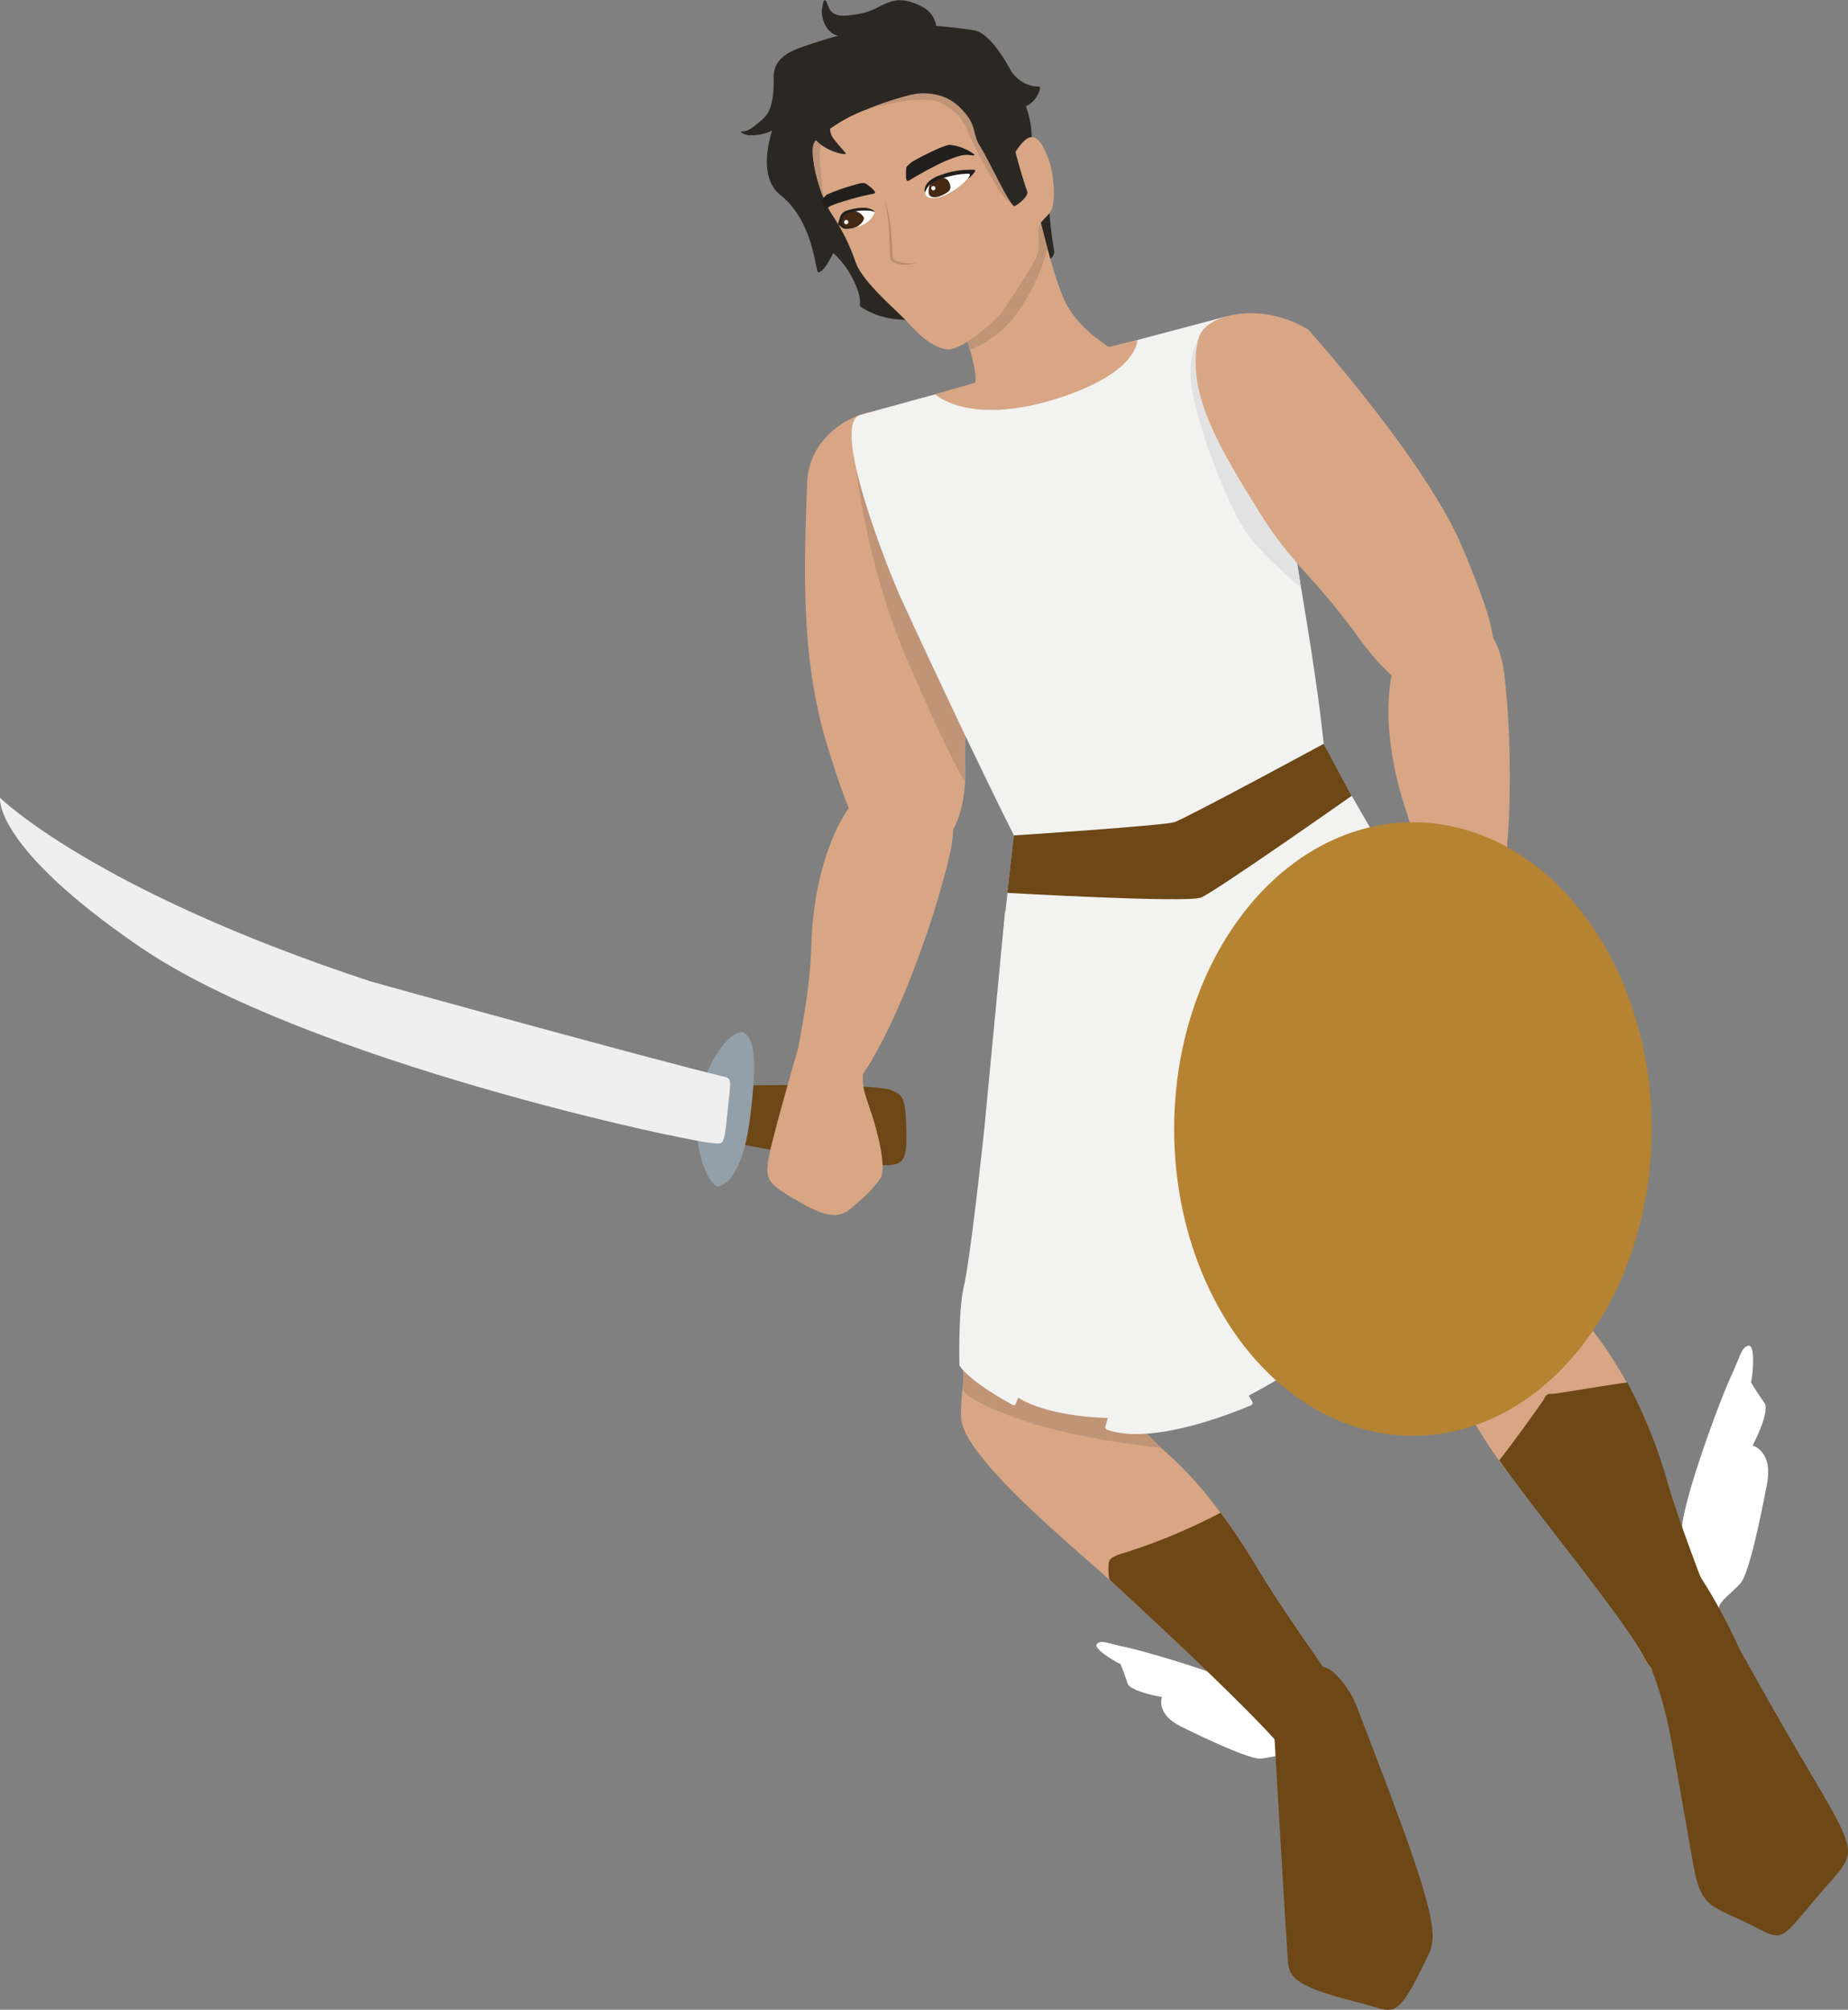 <svg xmlns="http://www.w3.org/2000/svg" viewBox="0 0 315.82 343.45"><rect x="0" y="0" width="315.82" height="343.45" fill="#808080" stroke="none"/><defs><style>.a1acab77-9e4b-4738-9781-bff0de9a539a{fill:#2b2824;}.b1529a12-c5d1-49ae-8bf5-04b760c824b0{fill:#d8a684;}.b26a26cf-dcae-4610-9cad-f539def5fccb{fill:#bf9477;}.aa1c7ba7-d655-4a6e-9a58-e030489a378c{fill:#6d4716;}.ee1cf1b4-95a1-4c73-82fb-174306f8a831{fill:#93a0aa;}.e27a9c68-477c-40d4-a0b5-8a1b479cb0dd{fill:#efefef;}.b30d9abe-e643-4ea9-9c90-3723faf24f1a{fill:#f2f2f0;}.a0fad4d0-fcf3-4ebc-9e7d-44edc3003670{fill:#e2e2e2;}.b932c695-86f2-45dc-aa68-fee568ee2140{fill:#fff;}.b9fee854-0970-4cae-b184-62033dca285d{fill:#211f1d;}.aee25af0-dafe-471c-9283-b7f7cfaa008e{fill:#b78b6c;}.e46d970d-2592-4c61-8c09-8914d547f274{fill:#442915;}.ace52175-d869-4462-a4af-b07821b3d566{fill:#b58331;}</style></defs><title>Perseo_1</title><g id="f870d14d-b6e6-4a9b-868f-ad712c232305" data-name="Layer 2"><g id="a5518e9c-b1d1-40b1-bfb8-34465cd1adf2" data-name="3"><path class="a1acab77-9e4b-4738-9781-bff0de9a539a" d="M126.88,22.45c.87,0,1.77-.56,3.58-2.2s1.76-5,1.76-7.13,1.17-3.77,4.62-5,6.38-2,6.38-2c-2.54-.64-2.9-3.87-2.74-4.6s.32-2.56,1-.61,2.17,2.11,5.89,1.34,5-3.82,10.23-1.09A4.4,4.4,0,0,1,160,4.44c2.49.19,4.82.47,6.46.74,2.07.35,4.44,3.38,6.35,7a9,9,0,0,0,1,1.13,5.48,5.48,0,0,0,3.83,1.49c.33,0-.23,2.46-2.33,3.36a15.35,15.35,0,0,1,1,6c-.43,2.78,2.73,9.33,2.88,10.61.32,2.6.2,3.72,1,8.27a1.8,1.8,0,0,1-.68,1.2c-5.14,2.88-21.58,15.48-32.45,8.15-.27-.18.26-1.28-.81-3.62a15.47,15.47,0,0,0-3.85-5.54s-1.53,3.32-2.55,3.29c-.55,0-.68-8.58-6.5-13.21-2.92-2.32-2.64-7-1.4-11a7.7,7.7,0,0,1-3.52.8C127.59,23.27,126,22.44,126.88,22.45Z"/><path class="b1529a12-c5d1-49ae-8bf5-04b760c824b0" d="M176.78,33.29s3.16,14.62,5.52,18.79,5.87,6.28,8,7.77S194.62,75.56,186.4,78s-17.6,4.15-20.34-2.37,1.4-7.54.54-12.33a38,38,0,0,0-2.71-8.67S173.49,44.18,176.78,33.29Z"/><path class="b1529a12-c5d1-49ae-8bf5-04b760c824b0" d="M153.33,131c1.53-.63,11.76,2.26,9.12,14.4s-11.44,36.87-19,42.83-7.95-3.52-7.49-6.59,2.52-12,2.7-20.15S141.37,136,153.33,131Z"/><path class="b1529a12-c5d1-49ae-8bf5-04b760c824b0" d="M243.58,104.35c1.22-1.12,11.82-1.87,13.45,10.46s1.73,38.56-3.34,46.72-8.66-.62-9.27-3.67-1.69-12.11-4.3-19.87S234,113.11,243.58,104.35Z"/><path class="b1529a12-c5d1-49ae-8bf5-04b760c824b0" d="M173.31,26.31c1.21-1.73,3.67-6.33,6.17,1.79.69,2.24,1,7.13-.09,8.31s-2,2.12-2,2.12Z"/><path class="b26a26cf-dcae-4610-9cad-f539def5fccb" d="M179,42.51a33.49,33.49,0,0,1-5.19,11,18.26,18.26,0,0,1-8.06,6.28c-.24-.85-.49-1.62-.73-2.29,2.43-2,8-6.75,9-9.47,1.27-3.17,3.41-8.81,3.83-9.89C178.23,39.49,178.61,41,179,42.51Z"/><path class="b1529a12-c5d1-49ae-8bf5-04b760c824b0" d="M177.34,43.34c-.61,2-6,9.85-6,9.85-.93,1.37-6.83,6.75-9.46,6.5-1.91-.18-4.06-1.63-6.35-4.18s-7.89-7-9.31-10.68a33.37,33.37,0,0,0-4-8.1,17.65,17.65,0,0,1-1.48-2.95h0c-1.48-3.66-2.21-8-1.62-9.27a4,4,0,0,1,.79-1A27.62,27.62,0,0,1,148,18.74h.06a54.62,54.62,0,0,1,7.66-2.52,24.21,24.21,0,0,1,4.94-.77c9.59-.38,11.29,7.18,12.7,10.5C174.52,28.61,178.49,39.46,177.34,43.34Z"/><path class="b26a26cf-dcae-4610-9cad-f539def5fccb" d="M140.71,33.77c-1.48-3.66-2.21-8-1.62-9.27a4,4,0,0,1,.79-1l.72-.09a12.3,12.3,0,0,0-.52,3.55C140.16,28.51,140.65,33.19,140.71,33.77Z"/><path class="b26a26cf-dcae-4610-9cad-f539def5fccb" d="M172.86,34.76a9.47,9.47,0,0,1-2.44-2.66c-.76-1.45-3.44-6-4.59-8.66s-1.66-4-4.94-5.81c-3.12-1.74-12,.84-12.82,1.09a54.62,54.62,0,0,1,7.66-2.52,24.21,24.21,0,0,1,4.94-.77c2.24.57,4.13,1.27,4.13,1.27l4,6.74Z"/><path class="aa1c7ba7-d655-4a6e-9a58-e030489a378c" d="M125.14,195.26s19.14,3.7,24.29,3.85,5.71,0,5.42-7.3c-.17-4.56-.85-4.74-2.42-5.47-2.82-1.32-28.4-.8-28.4-.8Z"/><path class="ee1cf1b4-95a1-4c73-82fb-174306f8a831" d="M128.27,190.37c-.89,7.66-2.94,11.68-5.37,12.35-1.5.41-4.58-5.75-3.69-13.4s6.27-14.34,8.17-12.69S129.16,182.71,128.27,190.37Z"/><path class="e27a9c68-477c-40d4-a0b5-8a1b479cb0dd" d="M0,136.33s16,15.78,63.24,31.35c.83.28,48.58,13.45,60,16.19,2,.47,1.67.24,1.1,6.09-.58,6-.74,5.49-2.31,5.41-4.4-.2-69.85-14.14-98.28-33.66C-1.25,144.56,0,136.33,0,136.33Z"/><path class="b1529a12-c5d1-49ae-8bf5-04b760c824b0" d="M136.61,178.47s-4.86,16.54-5.33,19.91,0,4,6,7.39c6.19,3.47,7.3,1.33,9.49-.42a22.37,22.37,0,0,0,3.63-3.87c1.35-1.76-.76-9.14-1.49-11.27-1.5-4.39-1.5-4.65-1.44-6.63C147.58,180.51,136.61,178.47,136.61,178.47Z"/><path class="b1529a12-c5d1-49ae-8bf5-04b760c824b0" d="M137.94,82.48c-.46,13-1.31,29.54,3.41,44.82s7.07,19.75,13.51,19.27,10.95-4.95,10-18.66.8-16.86-.82-27.95-3.17-23.64-11.18-29.14C149.64,68.61,138.29,72.7,137.94,82.48Z"/><path class="b26a26cf-dcae-4610-9cad-f539def5fccb" d="M145.55,73.36s1.21,20.31,9.51,39.46,9.87,20.69,9.87,20.69l.11-10.09Z"/><path class="b30d9abe-e643-4ea9-9c90-3723faf24f1a" d="M147,70.92c-5.19,1.5,4.83,26.65,7.07,31.53,4.81,10.48,18.87,40.58,23.67,48.7s12.75,4.31,23.61,1.62,23.13-3.9,25.11-16.11c1.32-8.1-5.51-43.51-7.33-55.3-2-13.2-7.15-27.92-9.58-27.28C194.63,58,153.42,69.05,147,70.92Z"/><path class="b1529a12-c5d1-49ae-8bf5-04b760c824b0" d="M159.83,67.38s5.56,5.35,20.17.93S194.37,58.1,194.37,58.1l-17,4.18Z"/><path class="a0fad4d0-fcf3-4ebc-9e7d-44edc3003670" d="M206.59,55.45s-4.17,3.37-2.89,11,6.38,20.56,9.45,24.77,9.19,9.21,9.19,9.21l-4.47-28.87Z"/><path class="b1529a12-c5d1-49ae-8bf5-04b760c824b0" d="M223.57,56.31s20.2,22.52,26.37,37.28,7.23,19.69,2,23.46-11.57,3.21-19.63-7.92S220.86,96.7,215,87.16,202.28,67,204.9,57.62C206,53.86,215.16,51.29,223.57,56.31Z"/><path class="b1529a12-c5d1-49ae-8bf5-04b760c824b0" d="M280.69,241.79a104.12,104.12,0,0,1,4.38,12c4.46,14.64,11.24,28.38,9.82,31.1s-9.22,7.28-14-1.74c-3.63-6.84-14.39-20.15-21.28-29.06-2.19-2.85-4-5.24-5.05-6.84-4.35-6.61-12.23-20.71-12.26-27.36s10.72-10,13.49-9.14c3.13,1,8,7,13.84,13.56A65.4,65.4,0,0,1,280.69,241.79Z"/><path class="b932c695-86f2-45dc-aa68-fee568ee2140" d="M291.74,284.48c-1.59-8.26-2.87-19.24-4.18-21.93s6.36-23.27,8.2-27.21,1.78-5,3-5.36.87,4.43.49,6.29c0,0,1.75,2.79,2.28,3.46s.18,3-2,7.3c0,0,3.53.92,2.44,6.6s-3.05,15.3-4.54,16.95-3.73,3.12-3.69,4.34,1.74,10.72.49,12.8S291.74,284.48,291.74,284.48Z"/><path class="aa1c7ba7-d655-4a6e-9a58-e030489a378c" d="M278.1,236.24a85.33,85.33,0,0,1,7,17.52c4.46,14.64,11.24,28.38,9.82,31.1s-9.22,7.28-14-1.74c-3.63-6.84-18.09-24.23-24.7-33.58,1.15-1.35,7.57-10.15,7.72-10.58a1.08,1.08,0,0,1,1.23-.76C265.91,238.23,274,236.78,278.1,236.24Z"/><path class="b1529a12-c5d1-49ae-8bf5-04b760c824b0" d="M231.82,295.5c-.71,3-7.16,9.3-14,1.72-6.4-7.09-20.37-20.06-26.92-26.1L189.63,270c-5.83-5.35-25.3-21.17-25.39-27.82-.2-15.21,7.85-11.42,10.52-10.28,4.9,2.1,10.58,6,17.82,11a66,66,0,0,1,15.48,14.91h0a108.28,108.28,0,0,1,6.68,9.92C222.62,280.84,232.54,292.52,231.82,295.5Z"/><path class="b932c695-86f2-45dc-aa68-fee568ee2140" d="M227.71,303.6c-4.75-5.23-11.49-11.63-12.64-13.86s-18.85-7.45-22.42-8.2-4.25-1.32-5.14-.66,2.54,2.82,4,3.5c0,0,1,2.59,1.18,3.28s1.9,1.61,5.89,2.36c0,0-1.15,2.83,3.21,5s11.83,5.67,13.68,5.5,4-.94,4.78-.31,6.33,6.58,8.36,6.79S227.71,303.6,227.71,303.6Z"/><path class="aa1c7ba7-d655-4a6e-9a58-e030489a378c" d="M231.82,295.5c-.71,3-7.16,9.3-14,1.72-6.4-7.09-21.63-21.23-28.19-27.26a4.83,4.83,0,0,1-.18-1.32c0-2.1-.27-2.39,2.83-3.32a99.51,99.51,0,0,0,16.31-6.81,107.56,107.56,0,0,1,6.15,9.21C222.62,280.84,232.54,292.52,231.82,295.5Z"/><path class="b1529a12-c5d1-49ae-8bf5-04b760c824b0" d="M204.29,166s14.07,26.73,25.6,44c5.45,8.15,12,16.81,17,19s11.31,2.75,12.79-7.69-.94-13-6-26.69-12.18-28.82-14.86-33.35c-5.28-8.91-9.12-13.67-20.73-14.24S200.29,158,204.29,166Z"/><path class="b1529a12-c5d1-49ae-8bf5-04b760c824b0" d="M174.17,151.43s-7.33,56.93-8.72,66.63-1.41,20.6,1,25.45,7,9.31,14.77,2.18,7.49-10.6,12.3-24.44S203,193.37,203,188.11s-.81-26.69-9.42-34.51S174.91,145.65,174.17,151.43Z"/><path class="aa1c7ba7-d655-4a6e-9a58-e030489a378c" d="M282.28,285.28a68.23,68.23,0,0,1,3.33,12.13c1.5,8.06,2.84,16.16,3.85,21.64,1.36,7.36,3.28,6.53,10.77,10.41,5,2.59,4.1,1.76,12.25-7.52,4.62-5.27,5-5.23-2.53-18-4.7-7.94-8.25-14.21-12.71-22.2a94.38,94.38,0,0,0-6.73-12.42C289.46,267.59,282.28,285.28,282.28,285.28Z"/><path class="aa1c7ba7-d655-4a6e-9a58-e030489a378c" d="M217.82,297.22s1.85,32.08,2.32,38.32c.22,2.83,2.78,4.38,12.32,6.74,5.83,1.45,6,3.63,11.55-8,1.29-2.68,1.89-5-4.69-23-2.49-6.83-6.28-16.61-7.51-19.78-1.59-4.1-5.57-8.15-6.76-6.09C221.62,291.28,217.82,297.22,217.82,297.22Z"/><path class="b26a26cf-dcae-4610-9cad-f539def5fccb" d="M243.31,226.65a120.27,120.27,0,0,0,17.71-12l-1-.95a41.51,41.51,0,0,0-1.49-6.13l-19.13,15.12Z"/><path class="b26a26cf-dcae-4610-9cad-f539def5fccb" d="M198.42,247.41s-13.67-1.32-23.45-4.63-10.47-5.28-10.47-5.28l.26-4.29,28.09,8.55Z"/><path class="b30d9abe-e643-4ea9-9c90-3723faf24f1a" d="M231,136s17.08,29.44,37,64.88c1.35,2.4-7.75,8.57-9.77,9.81s-4.72,3.11-4.72,3.11l.68,1.11a.7.7,0,0,1-.17.93c-2.38,1.84-12.76,9.65-22.14,14a.9.9,0,0,1-1.14-.34L230,228.4s-8.87,6-16.6,10.1l.6,1a.44.44,0,0,1-.2.64c-2.74,1.18-16.83,6.94-24.62,4.18a.44.44,0,0,1-.27-.53l.42-1.48s-9.84-.07-15.33-3.46l-.42,1.08a.34.34,0,0,1-.47.18c-1.48-.8-7.42-4.13-9.14-6.76,0,0-.25-9.42.78-13.68s3.36-25.48,3.62-28.35,3.4-35.58,3.4-35.58Z"/><path class="a0fad4d0-fcf3-4ebc-9e7d-44edc3003670" d="M238.68,176.91s-1.66,5.11.64,7.66,8.8,7.92,9.83,7.72a11.3,11.3,0,0,0,6.14-5.55,23.63,23.63,0,0,0,1.82-5.15l-3-5.21Z"/><path class="b1529a12-c5d1-49ae-8bf5-04b760c824b0" d="M243.62,153.13c.16.85-4.44,10.63-5.46,21.07-.42,4.26-.37,5.05,1,6.68,3.11,3.78,9.42,10.06,10.94,9.76,1.16-.23,5.37-7.06,7.34-11.53s-.79-14.9-2.44-21.16C253.47,152.25,243.62,153.13,243.62,153.13Z"/><path class="b9fee854-0970-4cae-b184-62033dca285d" d="M148.18,31.52c.83.64,1.78,1.39,1.14,1.58a47.08,47.08,0,0,0-5.72,1.49,10.08,10.08,0,0,0-2.22.92c-.31.21-1.09-1.09-.66-1.68.11-.14.39-.38.59-.58a36.91,36.91,0,0,1,5.8-1.94C147.61,31.27,147.84,31.25,148.18,31.52Z"/><path class="b9fee854-0970-4cae-b184-62033dca285d" d="M154.86,28.77c-.05,1.36-.12,2.39.46,2.11a57.4,57.4,0,0,1,6-3.25c2.7-1.13,3.43-1.24,4.39-1.13s1.31.12-.17-.74a8.82,8.82,0,0,0-3.14-1c-.91-.16-6.37,2.72-6.67,3S154.87,28.42,154.86,28.77Z"/><path class="aee25af0-dafe-471c-9283-b7f7cfaa008e" d="M151.24,34.22a24.74,24.74,0,0,1,.84,3.6,35.57,35.57,0,0,1,.32,3.69c.06.62.06,1.24.09,1.85a3.58,3.58,0,0,0,.11.85,1.26,1.26,0,0,0,.62.41,6.33,6.33,0,0,0,3.56.21h0a5.08,5.08,0,0,1-3.7.13c-.29-.14-.63-.2-.85-.62a3.42,3.42,0,0,1-.13-1c0-.62,0-1.24-.06-1.84-.07-1.25-.07-2.46-.22-3.68s-.35-2.43-.61-3.64Z"/><path class="b932c695-86f2-45dc-aa68-fee568ee2140" d="M165.43,30.49a12,12,0,0,1-3.09,2.44c-2,1.1-4.05,1.37-4.25,0s2.1-2.51,2.59-2.72a28.55,28.55,0,0,1,4.75-.91c.43.08.59.16.58.45S165.43,30.49,165.43,30.49Z"/><path class="b932c695-86f2-45dc-aa68-fee568ee2140" d="M149.49,36.23a3.61,3.61,0,0,1-2.2,2.25,7,7,0,0,1-2.67.54,1.25,1.25,0,0,1-.94-1.26,1.69,1.69,0,0,1,1.47-1.71,14.94,14.94,0,0,1,3.4-.28A4.07,4.07,0,0,1,149.49,36.23Z"/><path class="e46d970d-2592-4c61-8c09-8914d547f274" d="M147.6,37.1c.25.58-.72,1.45-1.24,1.67-1.47.59-2.52.07-2.72-.8s.66-1.7,2.34-1.91A2.29,2.29,0,0,1,147.6,37.1Z"/><ellipse class="b932c695-86f2-45dc-aa68-fee568ee2140" cx="144.62" cy="37.97" rx="0.36" ry="0.37" transform="translate(-1.72 7.3) rotate(-2.88)"/><path class="e46d970d-2592-4c61-8c09-8914d547f274" d="M162.43,32c0,.43-.23.89-1.78,1.51-1.12.44-1.89.13-1.94-.52-.16-2.27,1.32-2.21,1.9-2.46C161.67,30.09,162.37,31,162.43,32Z"/><ellipse class="b932c695-86f2-45dc-aa68-fee568ee2140" cx="159.51" cy="32.16" rx="0.36" ry="0.37" transform="translate(-3.03 39.88) rotate(-14.12)"/><path class="b9fee854-0970-4cae-b184-62033dca285d" d="M158.09,32.93a3.1,3.1,0,0,1,1.76-2,16.27,16.27,0,0,1,4.51-1.18c1.45-.1,1.71-.21,1.07.77-.1.16.78-.51,1.21-1.27.15-.27-.25-.26-1-.24a14.41,14.41,0,0,0-4.68.83C158.36,30.63,157.78,32.1,158.09,32.93Z"/><path class="b9fee854-0970-4cae-b184-62033dca285d" d="M149.49,36.23a3.19,3.19,0,0,0-1.41-.24,8.39,8.39,0,0,0-3,.4c-1,.4-1,.45-1.2,1.22-.15.55-.13.66.4,1.09a4.62,4.62,0,0,0,1.76.19,8,8,0,0,1-1.17.21c-.68,0-.66,0-1-.25-.15-.11-.31-.23-.47-.37s-.24-.12,0-.84.31-1.33,1.44-1.69,3-.66,3.92-.23C149.49,36,149.49,36.23,149.49,36.23Z"/><path class="b30d9abe-e643-4ea9-9c90-3723faf24f1a" d="M226.2,127.12c3.42,7,14.08,22.86,14,36.76,0,7.13-22.66,16.87-38.14,19.13s-31,6.88-31.59-2.76,1.5-25.62,2.83-37.48S220.41,115.25,226.2,127.12Z"/><path class="aa1c7ba7-d655-4a6e-9a58-e030489a378c" d="M226.2,127.12s-23.82,12.9-25.54,13.39c-2.09.6-27.39,2.26-27.39,2.26l-1.12,9.81s30.71,1.76,33.1.8S231,136,231,136Z"/><path class="a1acab77-9e4b-4738-9781-bff0de9a539a" d="M141.26,11.77c5.74-1.9,10.67-3.7,19.1.71.36.18,6.32,1.52,8,2.85s4.18,6.73,4.18,6.73,1.54,6.49,3,10.65c.26.72-1.16,2-2.12,2.51-.68.36-4.48-8-5.94-10.25s-.31-3.69-3.66-6.82-7.9-2-7.9-2l.19-.19h0s-2.5-3.63-7.54-1.58-8.14,6.79-6.07,9.39,2.43,2.57,1.74,2.57-4.49-1-5.61-3.64S135.53,13.67,141.26,11.77Z"/><ellipse class="ace52175-d869-4462-a4af-b07821b3d566" cx="241.47" cy="192.94" rx="40.81" ry="52.43"/></g></g></svg>